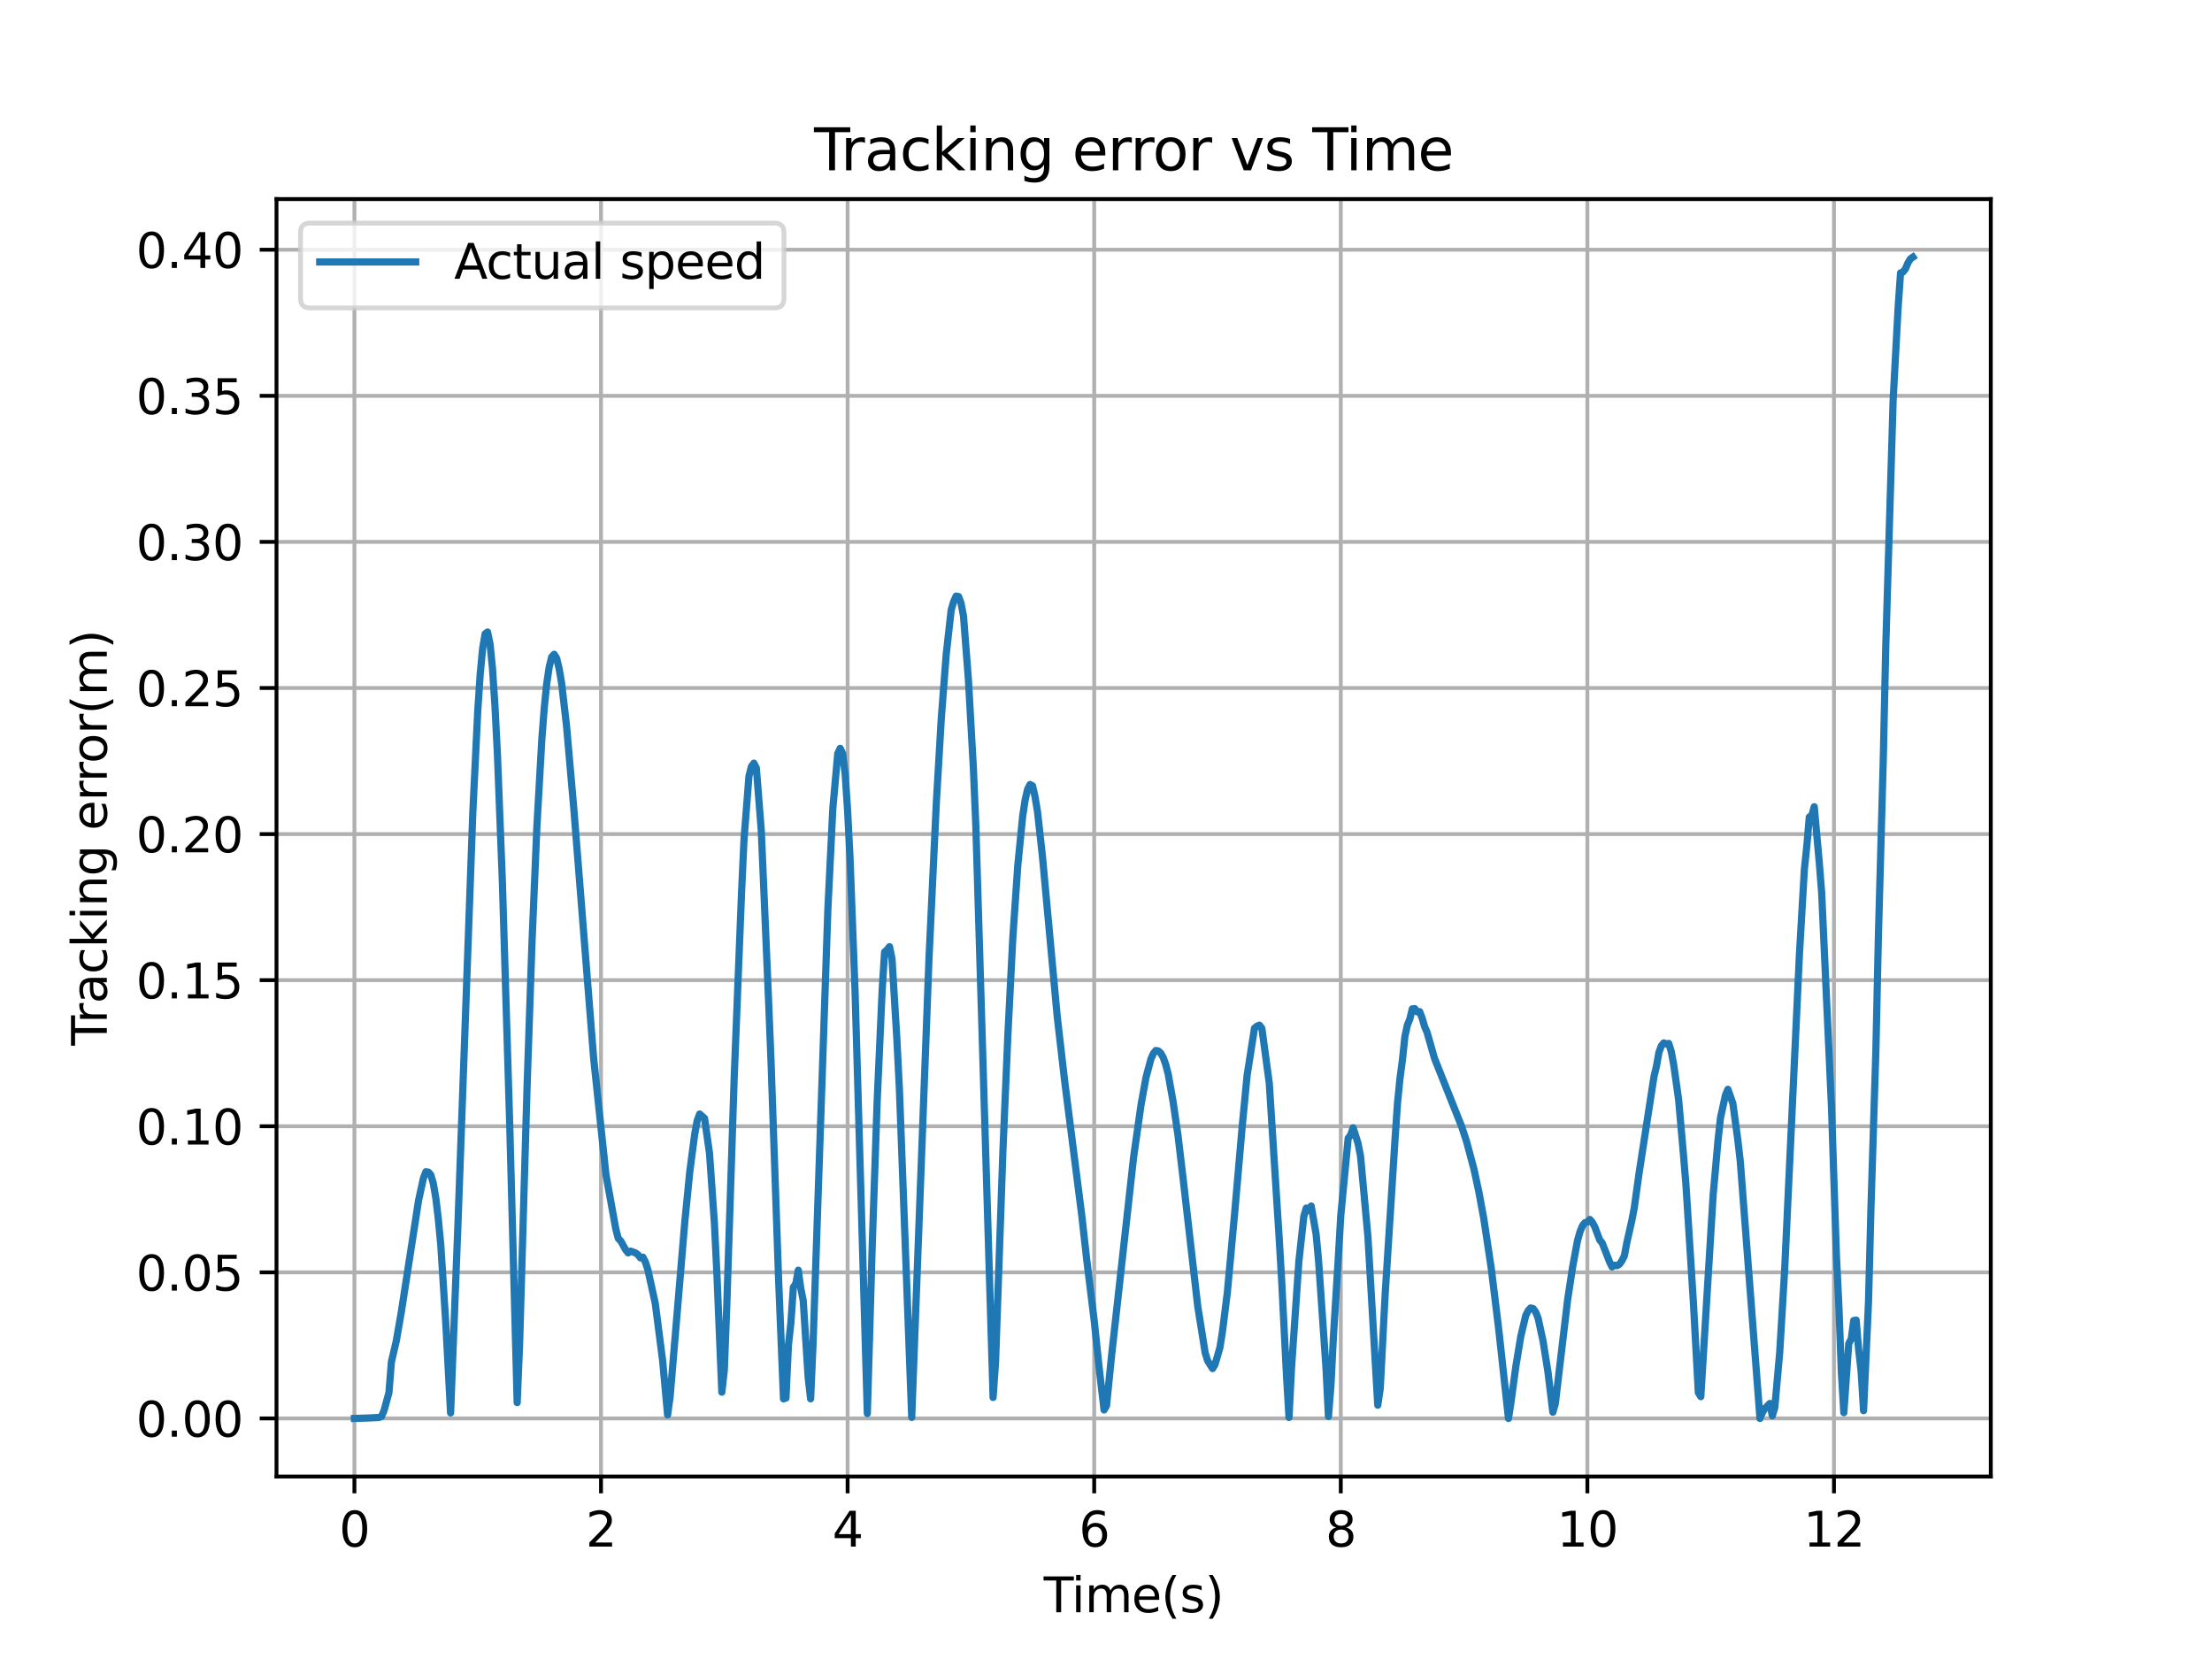 <?xml version="1.0" encoding="utf-8" standalone="no"?>
<!DOCTYPE svg PUBLIC "-//W3C//DTD SVG 1.1//EN"
  "http://www.w3.org/Graphics/SVG/1.1/DTD/svg11.dtd">
<svg xmlns:xlink="http://www.w3.org/1999/xlink" width="460.8pt" height="345.6pt" viewBox="0 0 460.8 345.6" xmlns="http://www.w3.org/2000/svg" version="1.1">
 <defs>
  <style type="text/css">*{stroke-linejoin: round; stroke-linecap: butt}</style>
 </defs>
 <g id="figure_1">
  <g id="patch_1">
   <path d="M 0 345.6 
L 460.8 345.6 
L 460.8 0 
L 0 0 
z
" style="fill: #ffffff"/>
  </g>
  <g id="axes_1">
   <g id="patch_2">
    <path d="M 57.6 307.584 
L 414.72 307.584 
L 414.72 41.472 
L 57.6 41.472 
z
" style="fill: #ffffff"/>
   </g>
   <g id="matplotlib.axis_1">
    <g id="xtick_1">
     <g id="line2d_1">
      <path d="M 73.833 307.584 
L 73.833 41.472 
" clip-path="url(#p126092e2c7)" style="fill: none; stroke: #b0b0b0; stroke-width: 0.8; stroke-linecap: square"/>
     </g>
     <g id="line2d_2">
      <defs>
       <path id="m31f7d31cea" d="M 0 0 
L 0 3.5 
" style="stroke: #000000; stroke-width: 0.8"/>
      </defs>
      <g>
       <use xlink:href="#m31f7d31cea" x="73.833" y="307.584" style="stroke: #000000; stroke-width: 0.8"/>
      </g>
     </g>
     <g id="text_1">
      <!-- 0 -->
      <g transform="translate(70.651 322.182) scale(0.1 -0.1)">
       <defs>
        <path id="DejaVuSans-30" d="M 2034 4250 
Q 1547 4250 1301 3770 
Q 1056 3291 1056 2328 
Q 1056 1369 1301 889 
Q 1547 409 2034 409 
Q 2525 409 2770 889 
Q 3016 1369 3016 2328 
Q 3016 3291 2770 3770 
Q 2525 4250 2034 4250 
z
M 2034 4750 
Q 2819 4750 3233 4129 
Q 3647 3509 3647 2328 
Q 3647 1150 3233 529 
Q 2819 -91 2034 -91 
Q 1250 -91 836 529 
Q 422 1150 422 2328 
Q 422 3509 836 4129 
Q 1250 4750 2034 4750 
z
" transform="scale(0.016)"/>
       </defs>
       <use xlink:href="#DejaVuSans-30"/>
      </g>
     </g>
    </g>
    <g id="xtick_2">
     <g id="line2d_3">
      <path d="M 125.202 307.584 
L 125.202 41.472 
" clip-path="url(#p126092e2c7)" style="fill: none; stroke: #b0b0b0; stroke-width: 0.8; stroke-linecap: square"/>
     </g>
     <g id="line2d_4">
      <g>
       <use xlink:href="#m31f7d31cea" x="125.202" y="307.584" style="stroke: #000000; stroke-width: 0.8"/>
      </g>
     </g>
     <g id="text_2">
      <!-- 2 -->
      <g transform="translate(122.021 322.182) scale(0.1 -0.1)">
       <defs>
        <path id="DejaVuSans-32" d="M 1228 531 
L 3431 531 
L 3431 0 
L 469 0 
L 469 531 
Q 828 903 1448 1529 
Q 2069 2156 2228 2338 
Q 2531 2678 2651 2914 
Q 2772 3150 2772 3378 
Q 2772 3750 2511 3984 
Q 2250 4219 1831 4219 
Q 1534 4219 1204 4116 
Q 875 4013 500 3803 
L 500 4441 
Q 881 4594 1212 4672 
Q 1544 4750 1819 4750 
Q 2544 4750 2975 4387 
Q 3406 4025 3406 3419 
Q 3406 3131 3298 2873 
Q 3191 2616 2906 2266 
Q 2828 2175 2409 1742 
Q 1991 1309 1228 531 
z
" transform="scale(0.016)"/>
       </defs>
       <use xlink:href="#DejaVuSans-32"/>
      </g>
     </g>
    </g>
    <g id="xtick_3">
     <g id="line2d_5">
      <path d="M 176.572 307.584 
L 176.572 41.472 
" clip-path="url(#p126092e2c7)" style="fill: none; stroke: #b0b0b0; stroke-width: 0.8; stroke-linecap: square"/>
     </g>
     <g id="line2d_6">
      <g>
       <use xlink:href="#m31f7d31cea" x="176.572" y="307.584" style="stroke: #000000; stroke-width: 0.8"/>
      </g>
     </g>
     <g id="text_3">
      <!-- 4 -->
      <g transform="translate(173.39 322.182) scale(0.1 -0.1)">
       <defs>
        <path id="DejaVuSans-34" d="M 2419 4116 
L 825 1625 
L 2419 1625 
L 2419 4116 
z
M 2253 4666 
L 3047 4666 
L 3047 1625 
L 3713 1625 
L 3713 1100 
L 3047 1100 
L 3047 0 
L 2419 0 
L 2419 1100 
L 313 1100 
L 313 1709 
L 2253 4666 
z
" transform="scale(0.016)"/>
       </defs>
       <use xlink:href="#DejaVuSans-34"/>
      </g>
     </g>
    </g>
    <g id="xtick_4">
     <g id="line2d_7">
      <path d="M 227.941 307.584 
L 227.941 41.472 
" clip-path="url(#p126092e2c7)" style="fill: none; stroke: #b0b0b0; stroke-width: 0.8; stroke-linecap: square"/>
     </g>
     <g id="line2d_8">
      <g>
       <use xlink:href="#m31f7d31cea" x="227.941" y="307.584" style="stroke: #000000; stroke-width: 0.8"/>
      </g>
     </g>
     <g id="text_4">
      <!-- 6 -->
      <g transform="translate(224.76 322.182) scale(0.1 -0.1)">
       <defs>
        <path id="DejaVuSans-36" d="M 2113 2584 
Q 1688 2584 1439 2293 
Q 1191 2003 1191 1497 
Q 1191 994 1439 701 
Q 1688 409 2113 409 
Q 2538 409 2786 701 
Q 3034 994 3034 1497 
Q 3034 2003 2786 2293 
Q 2538 2584 2113 2584 
z
M 3366 4563 
L 3366 3988 
Q 3128 4100 2886 4159 
Q 2644 4219 2406 4219 
Q 1781 4219 1451 3797 
Q 1122 3375 1075 2522 
Q 1259 2794 1537 2939 
Q 1816 3084 2150 3084 
Q 2853 3084 3261 2657 
Q 3669 2231 3669 1497 
Q 3669 778 3244 343 
Q 2819 -91 2113 -91 
Q 1303 -91 875 529 
Q 447 1150 447 2328 
Q 447 3434 972 4092 
Q 1497 4750 2381 4750 
Q 2619 4750 2861 4703 
Q 3103 4656 3366 4563 
z
" transform="scale(0.016)"/>
       </defs>
       <use xlink:href="#DejaVuSans-36"/>
      </g>
     </g>
    </g>
    <g id="xtick_5">
     <g id="line2d_9">
      <path d="M 279.31 307.584 
L 279.31 41.472 
" clip-path="url(#p126092e2c7)" style="fill: none; stroke: #b0b0b0; stroke-width: 0.8; stroke-linecap: square"/>
     </g>
     <g id="line2d_10">
      <g>
       <use xlink:href="#m31f7d31cea" x="279.31" y="307.584" style="stroke: #000000; stroke-width: 0.8"/>
      </g>
     </g>
     <g id="text_5">
      <!-- 8 -->
      <g transform="translate(276.129 322.182) scale(0.1 -0.1)">
       <defs>
        <path id="DejaVuSans-38" d="M 2034 2216 
Q 1584 2216 1326 1975 
Q 1069 1734 1069 1313 
Q 1069 891 1326 650 
Q 1584 409 2034 409 
Q 2484 409 2743 651 
Q 3003 894 3003 1313 
Q 3003 1734 2745 1975 
Q 2488 2216 2034 2216 
z
M 1403 2484 
Q 997 2584 770 2862 
Q 544 3141 544 3541 
Q 544 4100 942 4425 
Q 1341 4750 2034 4750 
Q 2731 4750 3128 4425 
Q 3525 4100 3525 3541 
Q 3525 3141 3298 2862 
Q 3072 2584 2669 2484 
Q 3125 2378 3379 2068 
Q 3634 1759 3634 1313 
Q 3634 634 3220 271 
Q 2806 -91 2034 -91 
Q 1263 -91 848 271 
Q 434 634 434 1313 
Q 434 1759 690 2068 
Q 947 2378 1403 2484 
z
M 1172 3481 
Q 1172 3119 1398 2916 
Q 1625 2713 2034 2713 
Q 2441 2713 2670 2916 
Q 2900 3119 2900 3481 
Q 2900 3844 2670 4047 
Q 2441 4250 2034 4250 
Q 1625 4250 1398 4047 
Q 1172 3844 1172 3481 
z
" transform="scale(0.016)"/>
       </defs>
       <use xlink:href="#DejaVuSans-38"/>
      </g>
     </g>
    </g>
    <g id="xtick_6">
     <g id="line2d_11">
      <path d="M 330.68 307.584 
L 330.68 41.472 
" clip-path="url(#p126092e2c7)" style="fill: none; stroke: #b0b0b0; stroke-width: 0.8; stroke-linecap: square"/>
     </g>
     <g id="line2d_12">
      <g>
       <use xlink:href="#m31f7d31cea" x="330.68" y="307.584" style="stroke: #000000; stroke-width: 0.8"/>
      </g>
     </g>
     <g id="text_6">
      <!-- 10 -->
      <g transform="translate(324.317 322.182) scale(0.1 -0.1)">
       <defs>
        <path id="DejaVuSans-31" d="M 794 531 
L 1825 531 
L 1825 4091 
L 703 3866 
L 703 4441 
L 1819 4666 
L 2450 4666 
L 2450 531 
L 3481 531 
L 3481 0 
L 794 0 
L 794 531 
z
" transform="scale(0.016)"/>
       </defs>
       <use xlink:href="#DejaVuSans-31"/>
       <use xlink:href="#DejaVuSans-30" x="63.623"/>
      </g>
     </g>
    </g>
    <g id="xtick_7">
     <g id="line2d_13">
      <path d="M 382.049 307.584 
L 382.049 41.472 
" clip-path="url(#p126092e2c7)" style="fill: none; stroke: #b0b0b0; stroke-width: 0.8; stroke-linecap: square"/>
     </g>
     <g id="line2d_14">
      <g>
       <use xlink:href="#m31f7d31cea" x="382.049" y="307.584" style="stroke: #000000; stroke-width: 0.8"/>
      </g>
     </g>
     <g id="text_7">
      <!-- 12 -->
      <g transform="translate(375.687 322.182) scale(0.1 -0.1)">
       <use xlink:href="#DejaVuSans-31"/>
       <use xlink:href="#DejaVuSans-32" x="63.623"/>
      </g>
     </g>
    </g>
    <g id="text_8">
     <!-- Time(s) -->
     <g transform="translate(217.42 335.861) scale(0.1 -0.1)">
      <defs>
       <path id="DejaVuSans-54" d="M -19 4666 
L 3928 4666 
L 3928 4134 
L 2272 4134 
L 2272 0 
L 1638 0 
L 1638 4134 
L -19 4134 
L -19 4666 
z
" transform="scale(0.016)"/>
       <path id="DejaVuSans-69" d="M 603 3500 
L 1178 3500 
L 1178 0 
L 603 0 
L 603 3500 
z
M 603 4863 
L 1178 4863 
L 1178 4134 
L 603 4134 
L 603 4863 
z
" transform="scale(0.016)"/>
       <path id="DejaVuSans-6d" d="M 3328 2828 
Q 3544 3216 3844 3400 
Q 4144 3584 4550 3584 
Q 5097 3584 5394 3201 
Q 5691 2819 5691 2113 
L 5691 0 
L 5113 0 
L 5113 2094 
Q 5113 2597 4934 2840 
Q 4756 3084 4391 3084 
Q 3944 3084 3684 2787 
Q 3425 2491 3425 1978 
L 3425 0 
L 2847 0 
L 2847 2094 
Q 2847 2600 2669 2842 
Q 2491 3084 2119 3084 
Q 1678 3084 1418 2786 
Q 1159 2488 1159 1978 
L 1159 0 
L 581 0 
L 581 3500 
L 1159 3500 
L 1159 2956 
Q 1356 3278 1631 3431 
Q 1906 3584 2284 3584 
Q 2666 3584 2933 3390 
Q 3200 3197 3328 2828 
z
" transform="scale(0.016)"/>
       <path id="DejaVuSans-65" d="M 3597 1894 
L 3597 1613 
L 953 1613 
Q 991 1019 1311 708 
Q 1631 397 2203 397 
Q 2534 397 2845 478 
Q 3156 559 3463 722 
L 3463 178 
Q 3153 47 2828 -22 
Q 2503 -91 2169 -91 
Q 1331 -91 842 396 
Q 353 884 353 1716 
Q 353 2575 817 3079 
Q 1281 3584 2069 3584 
Q 2775 3584 3186 3129 
Q 3597 2675 3597 1894 
z
M 3022 2063 
Q 3016 2534 2758 2815 
Q 2500 3097 2075 3097 
Q 1594 3097 1305 2825 
Q 1016 2553 972 2059 
L 3022 2063 
z
" transform="scale(0.016)"/>
       <path id="DejaVuSans-28" d="M 1984 4856 
Q 1566 4138 1362 3434 
Q 1159 2731 1159 2009 
Q 1159 1288 1364 580 
Q 1569 -128 1984 -844 
L 1484 -844 
Q 1016 -109 783 600 
Q 550 1309 550 2009 
Q 550 2706 781 3412 
Q 1013 4119 1484 4856 
L 1984 4856 
z
" transform="scale(0.016)"/>
       <path id="DejaVuSans-73" d="M 2834 3397 
L 2834 2853 
Q 2591 2978 2328 3040 
Q 2066 3103 1784 3103 
Q 1356 3103 1142 2972 
Q 928 2841 928 2578 
Q 928 2378 1081 2264 
Q 1234 2150 1697 2047 
L 1894 2003 
Q 2506 1872 2764 1633 
Q 3022 1394 3022 966 
Q 3022 478 2636 193 
Q 2250 -91 1575 -91 
Q 1294 -91 989 -36 
Q 684 19 347 128 
L 347 722 
Q 666 556 975 473 
Q 1284 391 1588 391 
Q 1994 391 2212 530 
Q 2431 669 2431 922 
Q 2431 1156 2273 1281 
Q 2116 1406 1581 1522 
L 1381 1569 
Q 847 1681 609 1914 
Q 372 2147 372 2553 
Q 372 3047 722 3315 
Q 1072 3584 1716 3584 
Q 2034 3584 2315 3537 
Q 2597 3491 2834 3397 
z
" transform="scale(0.016)"/>
       <path id="DejaVuSans-29" d="M 513 4856 
L 1013 4856 
Q 1481 4119 1714 3412 
Q 1947 2706 1947 2009 
Q 1947 1309 1714 600 
Q 1481 -109 1013 -844 
L 513 -844 
Q 928 -128 1133 580 
Q 1338 1288 1338 2009 
Q 1338 2731 1133 3434 
Q 928 4138 513 4856 
z
" transform="scale(0.016)"/>
      </defs>
      <use xlink:href="#DejaVuSans-54"/>
      <use xlink:href="#DejaVuSans-69" x="57.959"/>
      <use xlink:href="#DejaVuSans-6d" x="85.742"/>
      <use xlink:href="#DejaVuSans-65" x="183.154"/>
      <use xlink:href="#DejaVuSans-28" x="244.678"/>
      <use xlink:href="#DejaVuSans-73" x="283.691"/>
      <use xlink:href="#DejaVuSans-29" x="335.791"/>
     </g>
    </g>
   </g>
   <g id="matplotlib.axis_2">
    <g id="ytick_1">
     <g id="line2d_15">
      <path d="M 57.6 295.488 
L 414.72 295.488 
" clip-path="url(#p126092e2c7)" style="fill: none; stroke: #b0b0b0; stroke-width: 0.8; stroke-linecap: square"/>
     </g>
     <g id="line2d_16">
      <defs>
       <path id="md0d04c7def" d="M 0 0 
L -3.5 0 
" style="stroke: #000000; stroke-width: 0.8"/>
      </defs>
      <g>
       <use xlink:href="#md0d04c7def" x="57.6" y="295.488" style="stroke: #000000; stroke-width: 0.8"/>
      </g>
     </g>
     <g id="text_9">
      <!-- 0.00 -->
      <g transform="translate(28.334 299.287) scale(0.1 -0.1)">
       <defs>
        <path id="DejaVuSans-2e" d="M 684 794 
L 1344 794 
L 1344 0 
L 684 0 
L 684 794 
z
" transform="scale(0.016)"/>
       </defs>
       <use xlink:href="#DejaVuSans-30"/>
       <use xlink:href="#DejaVuSans-2e" x="63.623"/>
       <use xlink:href="#DejaVuSans-30" x="95.41"/>
       <use xlink:href="#DejaVuSans-30" x="159.033"/>
      </g>
     </g>
    </g>
    <g id="ytick_2">
     <g id="line2d_17">
      <path d="M 57.6 265.055 
L 414.72 265.055 
" clip-path="url(#p126092e2c7)" style="fill: none; stroke: #b0b0b0; stroke-width: 0.8; stroke-linecap: square"/>
     </g>
     <g id="line2d_18">
      <g>
       <use xlink:href="#md0d04c7def" x="57.6" y="265.055" style="stroke: #000000; stroke-width: 0.8"/>
      </g>
     </g>
     <g id="text_10">
      <!-- 0.05 -->
      <g transform="translate(28.334 268.854) scale(0.1 -0.1)">
       <defs>
        <path id="DejaVuSans-35" d="M 691 4666 
L 3169 4666 
L 3169 4134 
L 1269 4134 
L 1269 2991 
Q 1406 3038 1543 3061 
Q 1681 3084 1819 3084 
Q 2600 3084 3056 2656 
Q 3513 2228 3513 1497 
Q 3513 744 3044 326 
Q 2575 -91 1722 -91 
Q 1428 -91 1123 -41 
Q 819 9 494 109 
L 494 744 
Q 775 591 1075 516 
Q 1375 441 1709 441 
Q 2250 441 2565 725 
Q 2881 1009 2881 1497 
Q 2881 1984 2565 2268 
Q 2250 2553 1709 2553 
Q 1456 2553 1204 2497 
Q 953 2441 691 2322 
L 691 4666 
z
" transform="scale(0.016)"/>
       </defs>
       <use xlink:href="#DejaVuSans-30"/>
       <use xlink:href="#DejaVuSans-2e" x="63.623"/>
       <use xlink:href="#DejaVuSans-30" x="95.41"/>
       <use xlink:href="#DejaVuSans-35" x="159.033"/>
      </g>
     </g>
    </g>
    <g id="ytick_3">
     <g id="line2d_19">
      <path d="M 57.6 234.621 
L 414.72 234.621 
" clip-path="url(#p126092e2c7)" style="fill: none; stroke: #b0b0b0; stroke-width: 0.8; stroke-linecap: square"/>
     </g>
     <g id="line2d_20">
      <g>
       <use xlink:href="#md0d04c7def" x="57.6" y="234.621" style="stroke: #000000; stroke-width: 0.8"/>
      </g>
     </g>
     <g id="text_11">
      <!-- 0.10 -->
      <g transform="translate(28.334 238.42) scale(0.1 -0.1)">
       <use xlink:href="#DejaVuSans-30"/>
       <use xlink:href="#DejaVuSans-2e" x="63.623"/>
       <use xlink:href="#DejaVuSans-31" x="95.41"/>
       <use xlink:href="#DejaVuSans-30" x="159.033"/>
      </g>
     </g>
    </g>
    <g id="ytick_4">
     <g id="line2d_21">
      <path d="M 57.6 204.188 
L 414.72 204.188 
" clip-path="url(#p126092e2c7)" style="fill: none; stroke: #b0b0b0; stroke-width: 0.8; stroke-linecap: square"/>
     </g>
     <g id="line2d_22">
      <g>
       <use xlink:href="#md0d04c7def" x="57.6" y="204.188" style="stroke: #000000; stroke-width: 0.8"/>
      </g>
     </g>
     <g id="text_12">
      <!-- 0.15 -->
      <g transform="translate(28.334 207.987) scale(0.1 -0.1)">
       <use xlink:href="#DejaVuSans-30"/>
       <use xlink:href="#DejaVuSans-2e" x="63.623"/>
       <use xlink:href="#DejaVuSans-31" x="95.41"/>
       <use xlink:href="#DejaVuSans-35" x="159.033"/>
      </g>
     </g>
    </g>
    <g id="ytick_5">
     <g id="line2d_23">
      <path d="M 57.6 173.754 
L 414.72 173.754 
" clip-path="url(#p126092e2c7)" style="fill: none; stroke: #b0b0b0; stroke-width: 0.8; stroke-linecap: square"/>
     </g>
     <g id="line2d_24">
      <g>
       <use xlink:href="#md0d04c7def" x="57.6" y="173.754" style="stroke: #000000; stroke-width: 0.8"/>
      </g>
     </g>
     <g id="text_13">
      <!-- 0.20 -->
      <g transform="translate(28.334 177.554) scale(0.1 -0.1)">
       <use xlink:href="#DejaVuSans-30"/>
       <use xlink:href="#DejaVuSans-2e" x="63.623"/>
       <use xlink:href="#DejaVuSans-32" x="95.41"/>
       <use xlink:href="#DejaVuSans-30" x="159.033"/>
      </g>
     </g>
    </g>
    <g id="ytick_6">
     <g id="line2d_25">
      <path d="M 57.6 143.321 
L 414.72 143.321 
" clip-path="url(#p126092e2c7)" style="fill: none; stroke: #b0b0b0; stroke-width: 0.8; stroke-linecap: square"/>
     </g>
     <g id="line2d_26">
      <g>
       <use xlink:href="#md0d04c7def" x="57.6" y="143.321" style="stroke: #000000; stroke-width: 0.8"/>
      </g>
     </g>
     <g id="text_14">
      <!-- 0.25 -->
      <g transform="translate(28.334 147.12) scale(0.1 -0.1)">
       <use xlink:href="#DejaVuSans-30"/>
       <use xlink:href="#DejaVuSans-2e" x="63.623"/>
       <use xlink:href="#DejaVuSans-32" x="95.41"/>
       <use xlink:href="#DejaVuSans-35" x="159.033"/>
      </g>
     </g>
    </g>
    <g id="ytick_7">
     <g id="line2d_27">
      <path d="M 57.6 112.888 
L 414.72 112.888 
" clip-path="url(#p126092e2c7)" style="fill: none; stroke: #b0b0b0; stroke-width: 0.8; stroke-linecap: square"/>
     </g>
     <g id="line2d_28">
      <g>
       <use xlink:href="#md0d04c7def" x="57.6" y="112.888" style="stroke: #000000; stroke-width: 0.8"/>
      </g>
     </g>
     <g id="text_15">
      <!-- 0.30 -->
      <g transform="translate(28.334 116.687) scale(0.1 -0.1)">
       <defs>
        <path id="DejaVuSans-33" d="M 2597 2516 
Q 3050 2419 3304 2112 
Q 3559 1806 3559 1356 
Q 3559 666 3084 287 
Q 2609 -91 1734 -91 
Q 1441 -91 1130 -33 
Q 819 25 488 141 
L 488 750 
Q 750 597 1062 519 
Q 1375 441 1716 441 
Q 2309 441 2620 675 
Q 2931 909 2931 1356 
Q 2931 1769 2642 2001 
Q 2353 2234 1838 2234 
L 1294 2234 
L 1294 2753 
L 1863 2753 
Q 2328 2753 2575 2939 
Q 2822 3125 2822 3475 
Q 2822 3834 2567 4026 
Q 2313 4219 1838 4219 
Q 1578 4219 1281 4162 
Q 984 4106 628 3988 
L 628 4550 
Q 988 4650 1302 4700 
Q 1616 4750 1894 4750 
Q 2613 4750 3031 4423 
Q 3450 4097 3450 3541 
Q 3450 3153 3228 2886 
Q 3006 2619 2597 2516 
z
" transform="scale(0.016)"/>
       </defs>
       <use xlink:href="#DejaVuSans-30"/>
       <use xlink:href="#DejaVuSans-2e" x="63.623"/>
       <use xlink:href="#DejaVuSans-33" x="95.41"/>
       <use xlink:href="#DejaVuSans-30" x="159.033"/>
      </g>
     </g>
    </g>
    <g id="ytick_8">
     <g id="line2d_29">
      <path d="M 57.6 82.454 
L 414.72 82.454 
" clip-path="url(#p126092e2c7)" style="fill: none; stroke: #b0b0b0; stroke-width: 0.8; stroke-linecap: square"/>
     </g>
     <g id="line2d_30">
      <g>
       <use xlink:href="#md0d04c7def" x="57.6" y="82.454" style="stroke: #000000; stroke-width: 0.8"/>
      </g>
     </g>
     <g id="text_16">
      <!-- 0.35 -->
      <g transform="translate(28.334 86.253) scale(0.1 -0.1)">
       <use xlink:href="#DejaVuSans-30"/>
       <use xlink:href="#DejaVuSans-2e" x="63.623"/>
       <use xlink:href="#DejaVuSans-33" x="95.41"/>
       <use xlink:href="#DejaVuSans-35" x="159.033"/>
      </g>
     </g>
    </g>
    <g id="ytick_9">
     <g id="line2d_31">
      <path d="M 57.6 52.021 
L 414.72 52.021 
" clip-path="url(#p126092e2c7)" style="fill: none; stroke: #b0b0b0; stroke-width: 0.8; stroke-linecap: square"/>
     </g>
     <g id="line2d_32">
      <g>
       <use xlink:href="#md0d04c7def" x="57.6" y="52.021" style="stroke: #000000; stroke-width: 0.8"/>
      </g>
     </g>
     <g id="text_17">
      <!-- 0.40 -->
      <g transform="translate(28.334 55.82) scale(0.1 -0.1)">
       <use xlink:href="#DejaVuSans-30"/>
       <use xlink:href="#DejaVuSans-2e" x="63.623"/>
       <use xlink:href="#DejaVuSans-34" x="95.41"/>
       <use xlink:href="#DejaVuSans-30" x="159.033"/>
      </g>
     </g>
    </g>
    <g id="text_18">
     <!-- Tracking error(m) -->
     <g transform="translate(22.255 217.804) rotate(-90) scale(0.1 -0.1)">
      <defs>
       <path id="DejaVuSans-72" d="M 2631 2963 
Q 2534 3019 2420 3045 
Q 2306 3072 2169 3072 
Q 1681 3072 1420 2755 
Q 1159 2438 1159 1844 
L 1159 0 
L 581 0 
L 581 3500 
L 1159 3500 
L 1159 2956 
Q 1341 3275 1631 3429 
Q 1922 3584 2338 3584 
Q 2397 3584 2469 3576 
Q 2541 3569 2628 3553 
L 2631 2963 
z
" transform="scale(0.016)"/>
       <path id="DejaVuSans-61" d="M 2194 1759 
Q 1497 1759 1228 1600 
Q 959 1441 959 1056 
Q 959 750 1161 570 
Q 1363 391 1709 391 
Q 2188 391 2477 730 
Q 2766 1069 2766 1631 
L 2766 1759 
L 2194 1759 
z
M 3341 1997 
L 3341 0 
L 2766 0 
L 2766 531 
Q 2569 213 2275 61 
Q 1981 -91 1556 -91 
Q 1019 -91 701 211 
Q 384 513 384 1019 
Q 384 1609 779 1909 
Q 1175 2209 1959 2209 
L 2766 2209 
L 2766 2266 
Q 2766 2663 2505 2880 
Q 2244 3097 1772 3097 
Q 1472 3097 1187 3025 
Q 903 2953 641 2809 
L 641 3341 
Q 956 3463 1253 3523 
Q 1550 3584 1831 3584 
Q 2591 3584 2966 3190 
Q 3341 2797 3341 1997 
z
" transform="scale(0.016)"/>
       <path id="DejaVuSans-63" d="M 3122 3366 
L 3122 2828 
Q 2878 2963 2633 3030 
Q 2388 3097 2138 3097 
Q 1578 3097 1268 2742 
Q 959 2388 959 1747 
Q 959 1106 1268 751 
Q 1578 397 2138 397 
Q 2388 397 2633 464 
Q 2878 531 3122 666 
L 3122 134 
Q 2881 22 2623 -34 
Q 2366 -91 2075 -91 
Q 1284 -91 818 406 
Q 353 903 353 1747 
Q 353 2603 823 3093 
Q 1294 3584 2113 3584 
Q 2378 3584 2631 3529 
Q 2884 3475 3122 3366 
z
" transform="scale(0.016)"/>
       <path id="DejaVuSans-6b" d="M 581 4863 
L 1159 4863 
L 1159 1991 
L 2875 3500 
L 3609 3500 
L 1753 1863 
L 3688 0 
L 2938 0 
L 1159 1709 
L 1159 0 
L 581 0 
L 581 4863 
z
" transform="scale(0.016)"/>
       <path id="DejaVuSans-6e" d="M 3513 2113 
L 3513 0 
L 2938 0 
L 2938 2094 
Q 2938 2591 2744 2837 
Q 2550 3084 2163 3084 
Q 1697 3084 1428 2787 
Q 1159 2491 1159 1978 
L 1159 0 
L 581 0 
L 581 3500 
L 1159 3500 
L 1159 2956 
Q 1366 3272 1645 3428 
Q 1925 3584 2291 3584 
Q 2894 3584 3203 3211 
Q 3513 2838 3513 2113 
z
" transform="scale(0.016)"/>
       <path id="DejaVuSans-67" d="M 2906 1791 
Q 2906 2416 2648 2759 
Q 2391 3103 1925 3103 
Q 1463 3103 1205 2759 
Q 947 2416 947 1791 
Q 947 1169 1205 825 
Q 1463 481 1925 481 
Q 2391 481 2648 825 
Q 2906 1169 2906 1791 
z
M 3481 434 
Q 3481 -459 3084 -895 
Q 2688 -1331 1869 -1331 
Q 1566 -1331 1297 -1286 
Q 1028 -1241 775 -1147 
L 775 -588 
Q 1028 -725 1275 -790 
Q 1522 -856 1778 -856 
Q 2344 -856 2625 -561 
Q 2906 -266 2906 331 
L 2906 616 
Q 2728 306 2450 153 
Q 2172 0 1784 0 
Q 1141 0 747 490 
Q 353 981 353 1791 
Q 353 2603 747 3093 
Q 1141 3584 1784 3584 
Q 2172 3584 2450 3431 
Q 2728 3278 2906 2969 
L 2906 3500 
L 3481 3500 
L 3481 434 
z
" transform="scale(0.016)"/>
       <path id="DejaVuSans-20" transform="scale(0.016)"/>
       <path id="DejaVuSans-6f" d="M 1959 3097 
Q 1497 3097 1228 2736 
Q 959 2375 959 1747 
Q 959 1119 1226 758 
Q 1494 397 1959 397 
Q 2419 397 2687 759 
Q 2956 1122 2956 1747 
Q 2956 2369 2687 2733 
Q 2419 3097 1959 3097 
z
M 1959 3584 
Q 2709 3584 3137 3096 
Q 3566 2609 3566 1747 
Q 3566 888 3137 398 
Q 2709 -91 1959 -91 
Q 1206 -91 779 398 
Q 353 888 353 1747 
Q 353 2609 779 3096 
Q 1206 3584 1959 3584 
z
" transform="scale(0.016)"/>
      </defs>
      <use xlink:href="#DejaVuSans-54"/>
      <use xlink:href="#DejaVuSans-72" x="46.334"/>
      <use xlink:href="#DejaVuSans-61" x="87.447"/>
      <use xlink:href="#DejaVuSans-63" x="148.727"/>
      <use xlink:href="#DejaVuSans-6b" x="203.707"/>
      <use xlink:href="#DejaVuSans-69" x="261.617"/>
      <use xlink:href="#DejaVuSans-6e" x="289.4"/>
      <use xlink:href="#DejaVuSans-67" x="352.779"/>
      <use xlink:href="#DejaVuSans-20" x="416.256"/>
      <use xlink:href="#DejaVuSans-65" x="448.043"/>
      <use xlink:href="#DejaVuSans-72" x="509.566"/>
      <use xlink:href="#DejaVuSans-72" x="548.93"/>
      <use xlink:href="#DejaVuSans-6f" x="587.793"/>
      <use xlink:href="#DejaVuSans-72" x="648.975"/>
      <use xlink:href="#DejaVuSans-28" x="690.088"/>
      <use xlink:href="#DejaVuSans-6d" x="729.102"/>
      <use xlink:href="#DejaVuSans-29" x="826.514"/>
     </g>
    </g>
   </g>
   <g id="line2d_33">
    <path d="M 73.833 295.488 
L 76.915 295.383 
L 76.915 295.383 
L 78.97 295.283 
L 78.97 295.283 
L 79.483 295.063 
L 79.483 295.063 
L 79.997 293.856 
L 79.997 293.856 
L 81.024 290.109 
L 81.024 290.109 
L 81.538 283.705 
L 82.566 279.29 
L 82.566 279.29 
L 83.593 273.356 
L 83.593 273.356 
L 87.189 250.094 
L 87.189 250.094 
L 88.216 245.393 
L 88.216 245.393 
L 88.73 244.078 
L 88.73 244.078 
L 89.244 244.178 
L 89.244 244.178 
L 89.757 244.767 
L 89.757 244.767 
L 90.271 246.554 
L 90.271 246.554 
L 90.785 249.555 
L 90.785 249.555 
L 91.298 253.83 
L 91.298 253.83 
L 91.812 259.207 
L 91.812 259.207 
L 92.839 275.213 
L 92.839 275.213 
L 93.867 294.334 
L 93.867 294.334 
L 95.408 254.778 
L 95.408 254.778 
L 98.49 169.394 
L 98.49 169.394 
L 99.517 148.251 
L 99.517 148.251 
L 100.031 140.464 
L 100.031 140.464 
L 100.545 135.037 
L 100.545 135.037 
L 101.059 132.038 
L 101.059 132.038 
L 101.572 131.664 
L 102.086 134.164 
L 102.086 134.164 
L 102.6 139.307 
L 102.6 139.307 
L 103.113 147.125 
L 103.113 147.125 
L 103.627 157.23 
L 103.627 157.23 
L 104.654 183.653 
L 104.654 183.653 
L 106.195 234.67 
L 106.195 234.67 
L 107.737 292.183 
L 107.737 292.183 
L 108.25 279.782 
L 108.25 279.782 
L 109.791 226.611 
L 109.791 226.611 
L 110.819 196.467 
L 110.819 196.467 
L 111.846 172.154 
L 111.846 172.154 
L 112.873 154.02 
L 112.873 154.02 
L 113.387 147.381 
L 113.387 147.381 
L 113.901 142.345 
L 113.901 142.345 
L 114.415 138.917 
L 114.415 138.917 
L 114.928 136.851 
L 114.928 136.851 
L 115.442 136.298 
L 115.442 136.298 
L 115.956 137.118 
L 115.956 137.118 
L 116.469 139.251 
L 116.469 139.251 
L 116.983 142.253 
L 116.983 142.253 
L 118.01 151.12 
L 118.01 151.12 
L 119.551 168.637 
L 119.551 168.637 
L 123.661 220.391 
L 123.661 220.391 
L 126.23 244.691 
L 126.23 244.691 
L 128.284 256.041 
L 128.284 256.041 
L 128.798 257.984 
L 128.798 257.984 
L 129.312 258.511 
L 129.312 258.511 
L 130.339 260.362 
L 130.339 260.362 
L 130.853 261 
L 130.853 261 
L 131.366 260.634 
L 131.366 260.634 
L 132.394 261.006 
L 132.394 261.006 
L 132.908 261.392 
L 132.908 261.392 
L 133.421 262.046 
L 133.421 262.046 
L 133.935 261.891 
L 133.935 261.891 
L 134.449 262.919 
L 134.449 262.919 
L 134.962 264.503 
L 134.962 264.503 
L 136.503 271.516 
L 136.503 271.516 
L 138.044 283.492 
L 138.044 283.492 
L 139.072 294.746 
L 139.072 294.746 
L 139.586 291.067 
L 139.586 291.067 
L 142.668 254.407 
L 142.668 254.407 
L 143.695 244.084 
L 143.695 244.084 
L 144.722 236.245 
L 144.722 236.245 
L 145.236 233.454 
L 145.236 233.454 
L 145.75 232.066 
L 145.75 232.066 
L 146.777 232.97 
L 146.777 232.97 
L 147.805 240.274 
L 147.805 240.274 
L 148.832 254.92 
L 148.832 254.92 
L 149.346 265.427 
L 150.373 290.013 
L 150.373 290.013 
L 150.887 285.43 
L 150.887 285.43 
L 151.401 271.987 
L 151.401 271.987 
L 152.942 224.562 
L 152.942 224.562 
L 154.483 185.844 
L 154.483 185.844 
L 154.996 174.814 
L 154.996 174.814 
L 156.024 161.667 
L 156.024 161.667 
L 156.537 159.657 
L 156.537 159.657 
L 157.051 158.981 
L 157.051 158.981 
L 157.565 160.008 
L 157.565 160.008 
L 158.592 173.052 
L 158.592 173.052 
L 160.133 208.969 
L 160.133 208.969 
L 160.647 221.851 
L 160.647 221.851 
L 162.188 266.294 
L 162.188 266.294 
L 163.215 291.408 
L 163.215 291.408 
L 163.729 291.243 
L 163.729 291.243 
L 164.243 280.269 
L 164.243 280.269 
L 164.757 275.578 
L 164.757 275.578 
L 165.27 268.161 
L 165.27 268.161 
L 165.784 267.405 
L 165.784 267.405 
L 166.298 264.606 
L 166.298 264.606 
L 166.811 268.361 
L 166.811 268.361 
L 167.325 270.937 
L 167.325 270.937 
L 168.352 286.925 
L 168.352 286.925 
L 168.866 291.398 
L 168.866 291.398 
L 169.38 279.818 
L 169.38 279.818 
L 172.462 189.387 
L 172.462 189.387 
L 173.489 168.467 
L 173.489 168.467 
L 174.517 156.973 
L 174.517 156.973 
L 175.03 155.898 
L 175.03 155.898 
L 175.544 156.991 
L 175.544 156.991 
L 176.058 161.231 
L 176.058 161.231 
L 176.572 168.882 
L 176.572 168.882 
L 177.085 178.965 
L 177.085 178.965 
L 178.113 206.18 
L 178.113 206.18 
L 180.681 294.465 
L 180.681 294.465 
L 181.708 259.157 
L 181.708 259.157 
L 182.736 229.241 
L 182.736 229.241 
L 183.763 206.439 
L 183.763 206.439 
L 184.277 198.324 
L 184.277 198.324 
L 184.791 197.867 
L 184.791 197.867 
L 185.304 197.219 
L 185.304 197.219 
L 185.818 199.706 
L 185.818 199.706 
L 186.845 216.599 
L 186.845 216.599 
L 187.359 226.83 
L 187.359 226.83 
L 189.928 295.257 
L 189.928 295.257 
L 193.523 199.748 
L 193.523 199.748 
L 195.064 167.071 
L 195.064 167.071 
L 196.092 149.588 
L 196.092 149.588 
L 197.119 136.251 
L 197.119 136.251 
L 198.147 127.086 
L 198.147 127.086 
L 198.66 125.322 
L 198.66 125.322 
L 199.174 124.179 
L 199.174 124.179 
L 199.688 124.273 
L 199.688 124.273 
L 200.201 125.657 
L 200.201 125.657 
L 200.715 128.361 
L 200.715 128.361 
L 201.743 141.639 
L 201.743 141.639 
L 202.77 159.947 
L 202.77 159.947 
L 203.284 172.001 
L 203.284 172.001 
L 206.879 291.119 
L 206.879 291.119 
L 207.393 283.715 
L 207.393 283.715 
L 208.934 239.556 
L 208.934 239.556 
L 209.962 215.507 
L 209.962 215.507 
L 210.989 195.374 
L 210.989 195.374 
L 212.016 180.375 
L 212.016 180.375 
L 213.044 170.018 
L 213.044 170.018 
L 213.557 166.622 
L 213.557 166.622 
L 214.071 164.413 
L 214.071 164.413 
L 214.585 163.42 
L 215.099 163.715 
L 215.099 163.715 
L 215.612 165.947 
L 215.612 165.947 
L 216.126 169.037 
L 216.126 169.037 
L 217.153 178.321 
L 217.153 178.321 
L 220.235 211.722 
L 220.235 211.722 
L 221.777 225.116 
L 221.777 225.116 
L 225.372 253.37 
L 225.372 253.37 
L 226.4 262.539 
L 226.4 262.539 
L 227.941 275.101 
L 227.941 275.101 
L 228.968 284.931 
L 228.968 284.931 
L 229.996 293.719 
L 229.996 293.719 
L 230.509 292.848 
L 230.509 292.848 
L 231.537 282.624 
L 231.537 282.624 
L 236.16 240.978 
L 236.16 240.978 
L 237.701 230.136 
L 237.701 230.136 
L 238.728 224.468 
L 238.728 224.468 
L 239.756 220.625 
L 239.756 220.625 
L 240.27 219.455 
L 240.27 219.455 
L 240.783 218.837 
L 240.783 218.837 
L 241.297 218.936 
L 241.297 218.936 
L 241.811 219.388 
L 241.811 219.388 
L 242.324 220.305 
L 242.324 220.305 
L 242.838 221.763 
L 242.838 221.763 
L 243.352 223.736 
L 243.352 223.736 
L 244.379 229.528 
L 244.379 229.528 
L 245.406 236.585 
L 245.406 236.585 
L 246.434 245.268 
L 246.434 245.268 
L 249.516 272.163 
L 249.516 272.163 
L 251.057 281.79 
L 251.057 281.79 
L 251.571 283.466 
L 251.571 283.466 
L 252.598 285.102 
L 252.598 285.102 
L 253.112 284.253 
L 253.112 284.253 
L 254.139 280.689 
L 254.139 280.689 
L 254.653 277.456 
L 254.653 277.456 
L 255.68 269.217 
L 255.68 269.217 
L 257.221 252.508 
L 257.221 252.508 
L 258.763 234.764 
L 258.763 234.764 
L 259.79 224.066 
L 259.79 224.066 
L 261.331 214.2 
L 261.331 214.2 
L 261.845 213.777 
L 261.845 213.777 
L 262.358 213.553 
L 262.358 213.553 
L 262.872 214.225 
L 262.872 214.225 
L 264.413 225.644 
L 264.413 225.644 
L 266.468 257.81 
L 266.468 257.81 
L 266.982 266.515 
L 266.982 266.515 
L 268.009 286.669 
L 268.009 286.669 
L 268.523 295.268 
L 268.523 295.268 
L 269.036 285.149 
L 269.036 285.149 
L 270.577 262.778 
L 270.577 262.778 
L 271.605 253.415 
L 271.605 253.415 
L 272.119 251.668 
L 272.119 251.668 
L 272.632 252.161 
L 272.632 252.161 
L 273.146 251.235 
L 273.146 251.235 
L 274.173 257.121 
L 274.173 257.121 
L 274.687 262.694 
L 274.687 262.694 
L 276.228 284.948 
L 276.228 284.948 
L 276.742 295.077 
L 276.742 295.077 
L 277.256 288.675 
L 277.256 288.675 
L 277.769 278.54 
L 278.797 261.958 
L 278.797 261.958 
L 279.31 253.184 
L 279.31 253.184 
L 280.851 237.113 
L 280.851 237.113 
L 281.365 236.435 
L 281.365 236.435 
L 281.879 234.942 
L 281.879 234.942 
L 282.906 238.181 
L 282.906 238.181 
L 283.42 240.802 
L 283.42 240.802 
L 284.961 257.584 
L 284.961 257.584 
L 287.016 292.727 
L 287.016 292.727 
L 287.529 289.258 
L 287.529 289.258 
L 288.557 269.557 
L 288.557 269.557 
L 290.612 237.313 
L 290.612 237.313 
L 291.125 229.818 
L 291.125 229.818 
L 291.639 224.682 
L 291.639 224.682 
L 292.153 220.783 
L 292.153 220.783 
L 292.666 215.927 
L 292.666 215.927 
L 293.18 213.547 
L 293.18 213.547 
L 293.694 212.287 
L 293.694 212.287 
L 294.207 210.165 
L 294.207 210.165 
L 294.721 210.115 
L 294.721 210.115 
L 295.235 210.793 
L 295.235 210.793 
L 295.748 210.743 
L 295.748 210.743 
L 296.262 212.113 
L 296.262 212.113 
L 296.776 213.873 
L 296.776 213.873 
L 297.29 215.073 
L 297.29 215.073 
L 298.831 220.473 
L 298.831 220.473 
L 304.481 234.64 
L 304.481 234.64 
L 305.509 237.788 
L 305.509 237.788 
L 307.05 243.545 
L 307.05 243.545 
L 308.077 248.31 
L 308.077 248.31 
L 309.105 253.891 
L 309.105 253.891 
L 310.646 264.14 
L 310.646 264.14 
L 312.187 276.698 
L 312.187 276.698 
L 314.241 295.488 
L 314.241 295.488 
L 314.755 292.196 
L 314.755 292.196 
L 315.783 284.604 
L 315.783 284.604 
L 316.81 278.383 
L 316.81 278.383 
L 317.837 274.051 
L 317.837 274.051 
L 318.351 273.023 
L 318.351 273.023 
L 318.865 272.468 
L 318.865 272.468 
L 319.378 272.595 
L 319.378 272.595 
L 319.892 273.289 
L 319.892 273.289 
L 320.406 274.55 
L 320.406 274.55 
L 321.433 279.302 
L 321.433 279.302 
L 322.461 285.752 
L 322.461 285.752 
L 323.488 294.19 
L 323.488 294.19 
L 324.002 292.4 
L 324.002 292.4 
L 326.57 270.718 
L 326.57 270.718 
L 327.598 263.981 
L 327.598 263.981 
L 328.625 258.437 
L 328.625 258.437 
L 329.139 256.604 
L 329.139 256.604 
L 329.652 255.355 
L 329.652 255.355 
L 330.166 254.708 
L 330.166 254.708 
L 330.68 254.581 
L 330.68 254.581 
L 331.193 254.038 
L 331.193 254.038 
L 331.707 254.629 
L 331.707 254.629 
L 332.221 255.577 
L 332.221 255.577 
L 333.248 258.309 
L 333.248 258.309 
L 333.762 258.925 
L 333.762 258.925 
L 335.303 262.867 
L 335.303 262.867 
L 335.817 263.927 
L 335.817 263.927 
L 336.33 263.564 
L 336.33 263.564 
L 336.844 263.664 
L 336.844 263.664 
L 337.358 263.37 
L 337.358 263.37 
L 337.871 262.645 
L 337.871 262.645 
L 338.385 261.607 
L 338.385 261.607 
L 338.899 258.872 
L 338.899 258.872 
L 339.926 254.319 
L 339.926 254.319 
L 340.44 251.666 
L 340.44 251.666 
L 341.467 244.268 
L 341.467 244.268 
L 344.549 224.299 
L 344.549 224.299 
L 345.063 222.156 
L 345.063 222.156 
L 345.577 219.264 
L 345.577 219.264 
L 346.09 217.872 
L 346.09 217.872 
L 346.604 217.25 
L 346.604 217.25 
L 347.118 217.473 
L 347.118 217.473 
L 347.632 217.366 
L 347.632 217.366 
L 348.145 219.028 
L 348.145 219.028 
L 348.659 221.764 
L 348.659 221.764 
L 349.686 229.065 
L 349.686 229.065 
L 350.714 240.75 
L 350.714 240.75 
L 351.227 246.984 
L 351.227 246.984 
L 352.769 271.371 
L 352.769 271.371 
L 353.796 290.113 
L 353.796 290.113 
L 354.31 290.952 
L 354.31 290.952 
L 356.878 248.969 
L 356.878 248.969 
L 357.905 237.456 
L 357.905 237.456 
L 358.419 232.813 
L 358.419 232.813 
L 359.447 228.107 
L 359.447 228.107 
L 359.96 226.926 
L 359.96 226.926 
L 360.988 229.854 
L 360.988 229.854 
L 362.015 237.432 
L 362.015 237.432 
L 362.529 241.906 
L 362.529 241.906 
L 366.638 295.488 
L 366.638 295.488 
L 367.152 294.232 
L 367.152 294.232 
L 367.666 293.41 
L 367.666 293.41 
L 368.693 292.369 
L 368.693 292.369 
L 369.207 294.941 
L 369.207 294.941 
L 369.72 293.232 
L 369.72 293.232 
L 370.748 281.7 
L 370.748 281.7 
L 371.775 264.564 
L 371.775 264.564 
L 374.857 198.744 
L 374.857 198.744 
L 375.885 181.094 
L 375.885 181.094 
L 376.398 176.195 
L 376.398 176.195 
L 376.912 170.201 
L 376.912 170.201 
L 377.426 169.896 
L 377.426 169.896 
L 377.94 168.062 
L 377.94 168.062 
L 378.967 179.418 
L 378.967 179.418 
L 379.481 185.874 
L 379.481 185.874 
L 381.535 230.637 
L 381.535 230.637 
L 382.563 261.624 
L 382.563 261.624 
L 383.076 272.185 
L 383.076 272.185 
L 383.59 285.832 
L 383.59 285.832 
L 384.104 294.282 
L 384.104 294.282 
L 385.131 279.868 
L 385.131 279.868 
L 385.645 278.963 
L 385.645 278.963 
L 386.159 275.095 
L 386.159 275.095 
L 386.672 275.001 
L 386.672 275.001 
L 387.186 281.139 
L 387.186 281.139 
L 387.7 285.589 
L 387.7 285.589 
L 388.213 293.868 
L 388.213 293.868 
L 389.241 271.292 
L 389.241 271.292 
L 389.754 251.669 
L 389.754 251.669 
L 390.782 218.759 
L 390.782 218.759 
L 391.296 195.347 
L 391.296 195.347 
L 392.323 158.096 
L 392.323 158.096 
L 392.837 134.801 
L 392.837 134.801 
L 394.378 83.298 
L 394.378 83.298 
L 395.405 64.181 
L 395.405 64.181 
L 395.919 56.852 
L 395.919 56.852 
L 396.432 56.652 
L 396.432 56.652 
L 396.946 55.991 
L 396.946 55.991 
L 397.46 54.767 
L 397.46 54.767 
L 397.974 53.92 
L 397.974 53.92 
L 398.487 53.568 
L 398.487 53.568 
" clip-path="url(#p126092e2c7)" style="fill: none; stroke: #1f77b4; stroke-width: 1.5; stroke-linecap: square"/>
   </g>
   <g id="patch_3">
    <path d="M 57.6 307.584 
L 57.6 41.472 
" style="fill: none; stroke: #000000; stroke-width: 0.8; stroke-linejoin: miter; stroke-linecap: square"/>
   </g>
   <g id="patch_4">
    <path d="M 414.72 307.584 
L 414.72 41.472 
" style="fill: none; stroke: #000000; stroke-width: 0.8; stroke-linejoin: miter; stroke-linecap: square"/>
   </g>
   <g id="patch_5">
    <path d="M 57.6 307.584 
L 414.72 307.584 
" style="fill: none; stroke: #000000; stroke-width: 0.8; stroke-linejoin: miter; stroke-linecap: square"/>
   </g>
   <g id="patch_6">
    <path d="M 57.6 41.472 
L 414.72 41.472 
" style="fill: none; stroke: #000000; stroke-width: 0.8; stroke-linejoin: miter; stroke-linecap: square"/>
   </g>
   <g id="text_19">
    <!-- Tracking error vs Time -->
    <g transform="translate(169.584 35.472) scale(0.12 -0.12)">
     <defs>
      <path id="DejaVuSans-76" d="M 191 3500 
L 800 3500 
L 1894 563 
L 2988 3500 
L 3597 3500 
L 2284 0 
L 1503 0 
L 191 3500 
z
" transform="scale(0.016)"/>
     </defs>
     <use xlink:href="#DejaVuSans-54"/>
     <use xlink:href="#DejaVuSans-72" x="46.334"/>
     <use xlink:href="#DejaVuSans-61" x="87.447"/>
     <use xlink:href="#DejaVuSans-63" x="148.727"/>
     <use xlink:href="#DejaVuSans-6b" x="203.707"/>
     <use xlink:href="#DejaVuSans-69" x="261.617"/>
     <use xlink:href="#DejaVuSans-6e" x="289.4"/>
     <use xlink:href="#DejaVuSans-67" x="352.779"/>
     <use xlink:href="#DejaVuSans-20" x="416.256"/>
     <use xlink:href="#DejaVuSans-65" x="448.043"/>
     <use xlink:href="#DejaVuSans-72" x="509.566"/>
     <use xlink:href="#DejaVuSans-72" x="548.93"/>
     <use xlink:href="#DejaVuSans-6f" x="587.793"/>
     <use xlink:href="#DejaVuSans-72" x="648.975"/>
     <use xlink:href="#DejaVuSans-20" x="690.088"/>
     <use xlink:href="#DejaVuSans-76" x="721.875"/>
     <use xlink:href="#DejaVuSans-73" x="781.055"/>
     <use xlink:href="#DejaVuSans-20" x="833.154"/>
     <use xlink:href="#DejaVuSans-54" x="864.941"/>
     <use xlink:href="#DejaVuSans-69" x="922.9"/>
     <use xlink:href="#DejaVuSans-6d" x="950.684"/>
     <use xlink:href="#DejaVuSans-65" x="1048.096"/>
    </g>
   </g>
   <g id="legend_1">
    <g id="patch_7">
     <path d="M 64.6 64.15 
L 161.319 64.15 
Q 163.319 64.15 163.319 62.15 
L 163.319 48.472 
Q 163.319 46.472 161.319 46.472 
L 64.6 46.472 
Q 62.6 46.472 62.6 48.472 
L 62.6 62.15 
Q 62.6 64.15 64.6 64.15 
z
" style="fill: #ffffff; opacity: 0.8; stroke: #cccccc; stroke-linejoin: miter"/>
    </g>
    <g id="line2d_34">
     <path d="M 66.6 54.57 
L 76.6 54.57 
L 86.6 54.57 
" style="fill: none; stroke: #1f77b4; stroke-width: 1.5; stroke-linecap: square"/>
    </g>
    <g id="text_20">
     <!-- Actual speed -->
     <g transform="translate(94.6 58.07) scale(0.1 -0.1)">
      <defs>
       <path id="DejaVuSans-41" d="M 2188 4044 
L 1331 1722 
L 3047 1722 
L 2188 4044 
z
M 1831 4666 
L 2547 4666 
L 4325 0 
L 3669 0 
L 3244 1197 
L 1141 1197 
L 716 0 
L 50 0 
L 1831 4666 
z
" transform="scale(0.016)"/>
       <path id="DejaVuSans-74" d="M 1172 4494 
L 1172 3500 
L 2356 3500 
L 2356 3053 
L 1172 3053 
L 1172 1153 
Q 1172 725 1289 603 
Q 1406 481 1766 481 
L 2356 481 
L 2356 0 
L 1766 0 
Q 1100 0 847 248 
Q 594 497 594 1153 
L 594 3053 
L 172 3053 
L 172 3500 
L 594 3500 
L 594 4494 
L 1172 4494 
z
" transform="scale(0.016)"/>
       <path id="DejaVuSans-75" d="M 544 1381 
L 544 3500 
L 1119 3500 
L 1119 1403 
Q 1119 906 1312 657 
Q 1506 409 1894 409 
Q 2359 409 2629 706 
Q 2900 1003 2900 1516 
L 2900 3500 
L 3475 3500 
L 3475 0 
L 2900 0 
L 2900 538 
Q 2691 219 2414 64 
Q 2138 -91 1772 -91 
Q 1169 -91 856 284 
Q 544 659 544 1381 
z
M 1991 3584 
L 1991 3584 
z
" transform="scale(0.016)"/>
       <path id="DejaVuSans-6c" d="M 603 4863 
L 1178 4863 
L 1178 0 
L 603 0 
L 603 4863 
z
" transform="scale(0.016)"/>
       <path id="DejaVuSans-70" d="M 1159 525 
L 1159 -1331 
L 581 -1331 
L 581 3500 
L 1159 3500 
L 1159 2969 
Q 1341 3281 1617 3432 
Q 1894 3584 2278 3584 
Q 2916 3584 3314 3078 
Q 3713 2572 3713 1747 
Q 3713 922 3314 415 
Q 2916 -91 2278 -91 
Q 1894 -91 1617 61 
Q 1341 213 1159 525 
z
M 3116 1747 
Q 3116 2381 2855 2742 
Q 2594 3103 2138 3103 
Q 1681 3103 1420 2742 
Q 1159 2381 1159 1747 
Q 1159 1113 1420 752 
Q 1681 391 2138 391 
Q 2594 391 2855 752 
Q 3116 1113 3116 1747 
z
" transform="scale(0.016)"/>
       <path id="DejaVuSans-64" d="M 2906 2969 
L 2906 4863 
L 3481 4863 
L 3481 0 
L 2906 0 
L 2906 525 
Q 2725 213 2448 61 
Q 2172 -91 1784 -91 
Q 1150 -91 751 415 
Q 353 922 353 1747 
Q 353 2572 751 3078 
Q 1150 3584 1784 3584 
Q 2172 3584 2448 3432 
Q 2725 3281 2906 2969 
z
M 947 1747 
Q 947 1113 1208 752 
Q 1469 391 1925 391 
Q 2381 391 2643 752 
Q 2906 1113 2906 1747 
Q 2906 2381 2643 2742 
Q 2381 3103 1925 3103 
Q 1469 3103 1208 2742 
Q 947 2381 947 1747 
z
" transform="scale(0.016)"/>
      </defs>
      <use xlink:href="#DejaVuSans-41"/>
      <use xlink:href="#DejaVuSans-63" x="66.658"/>
      <use xlink:href="#DejaVuSans-74" x="121.639"/>
      <use xlink:href="#DejaVuSans-75" x="160.848"/>
      <use xlink:href="#DejaVuSans-61" x="224.227"/>
      <use xlink:href="#DejaVuSans-6c" x="285.506"/>
      <use xlink:href="#DejaVuSans-20" x="313.289"/>
      <use xlink:href="#DejaVuSans-73" x="345.076"/>
      <use xlink:href="#DejaVuSans-70" x="397.176"/>
      <use xlink:href="#DejaVuSans-65" x="460.652"/>
      <use xlink:href="#DejaVuSans-65" x="522.176"/>
      <use xlink:href="#DejaVuSans-64" x="583.699"/>
     </g>
    </g>
   </g>
  </g>
 </g>
 <defs>
  <clipPath id="p126092e2c7">
   <rect x="57.6" y="41.472" width="357.12" height="266.112"/>
  </clipPath>
 </defs>
</svg>
